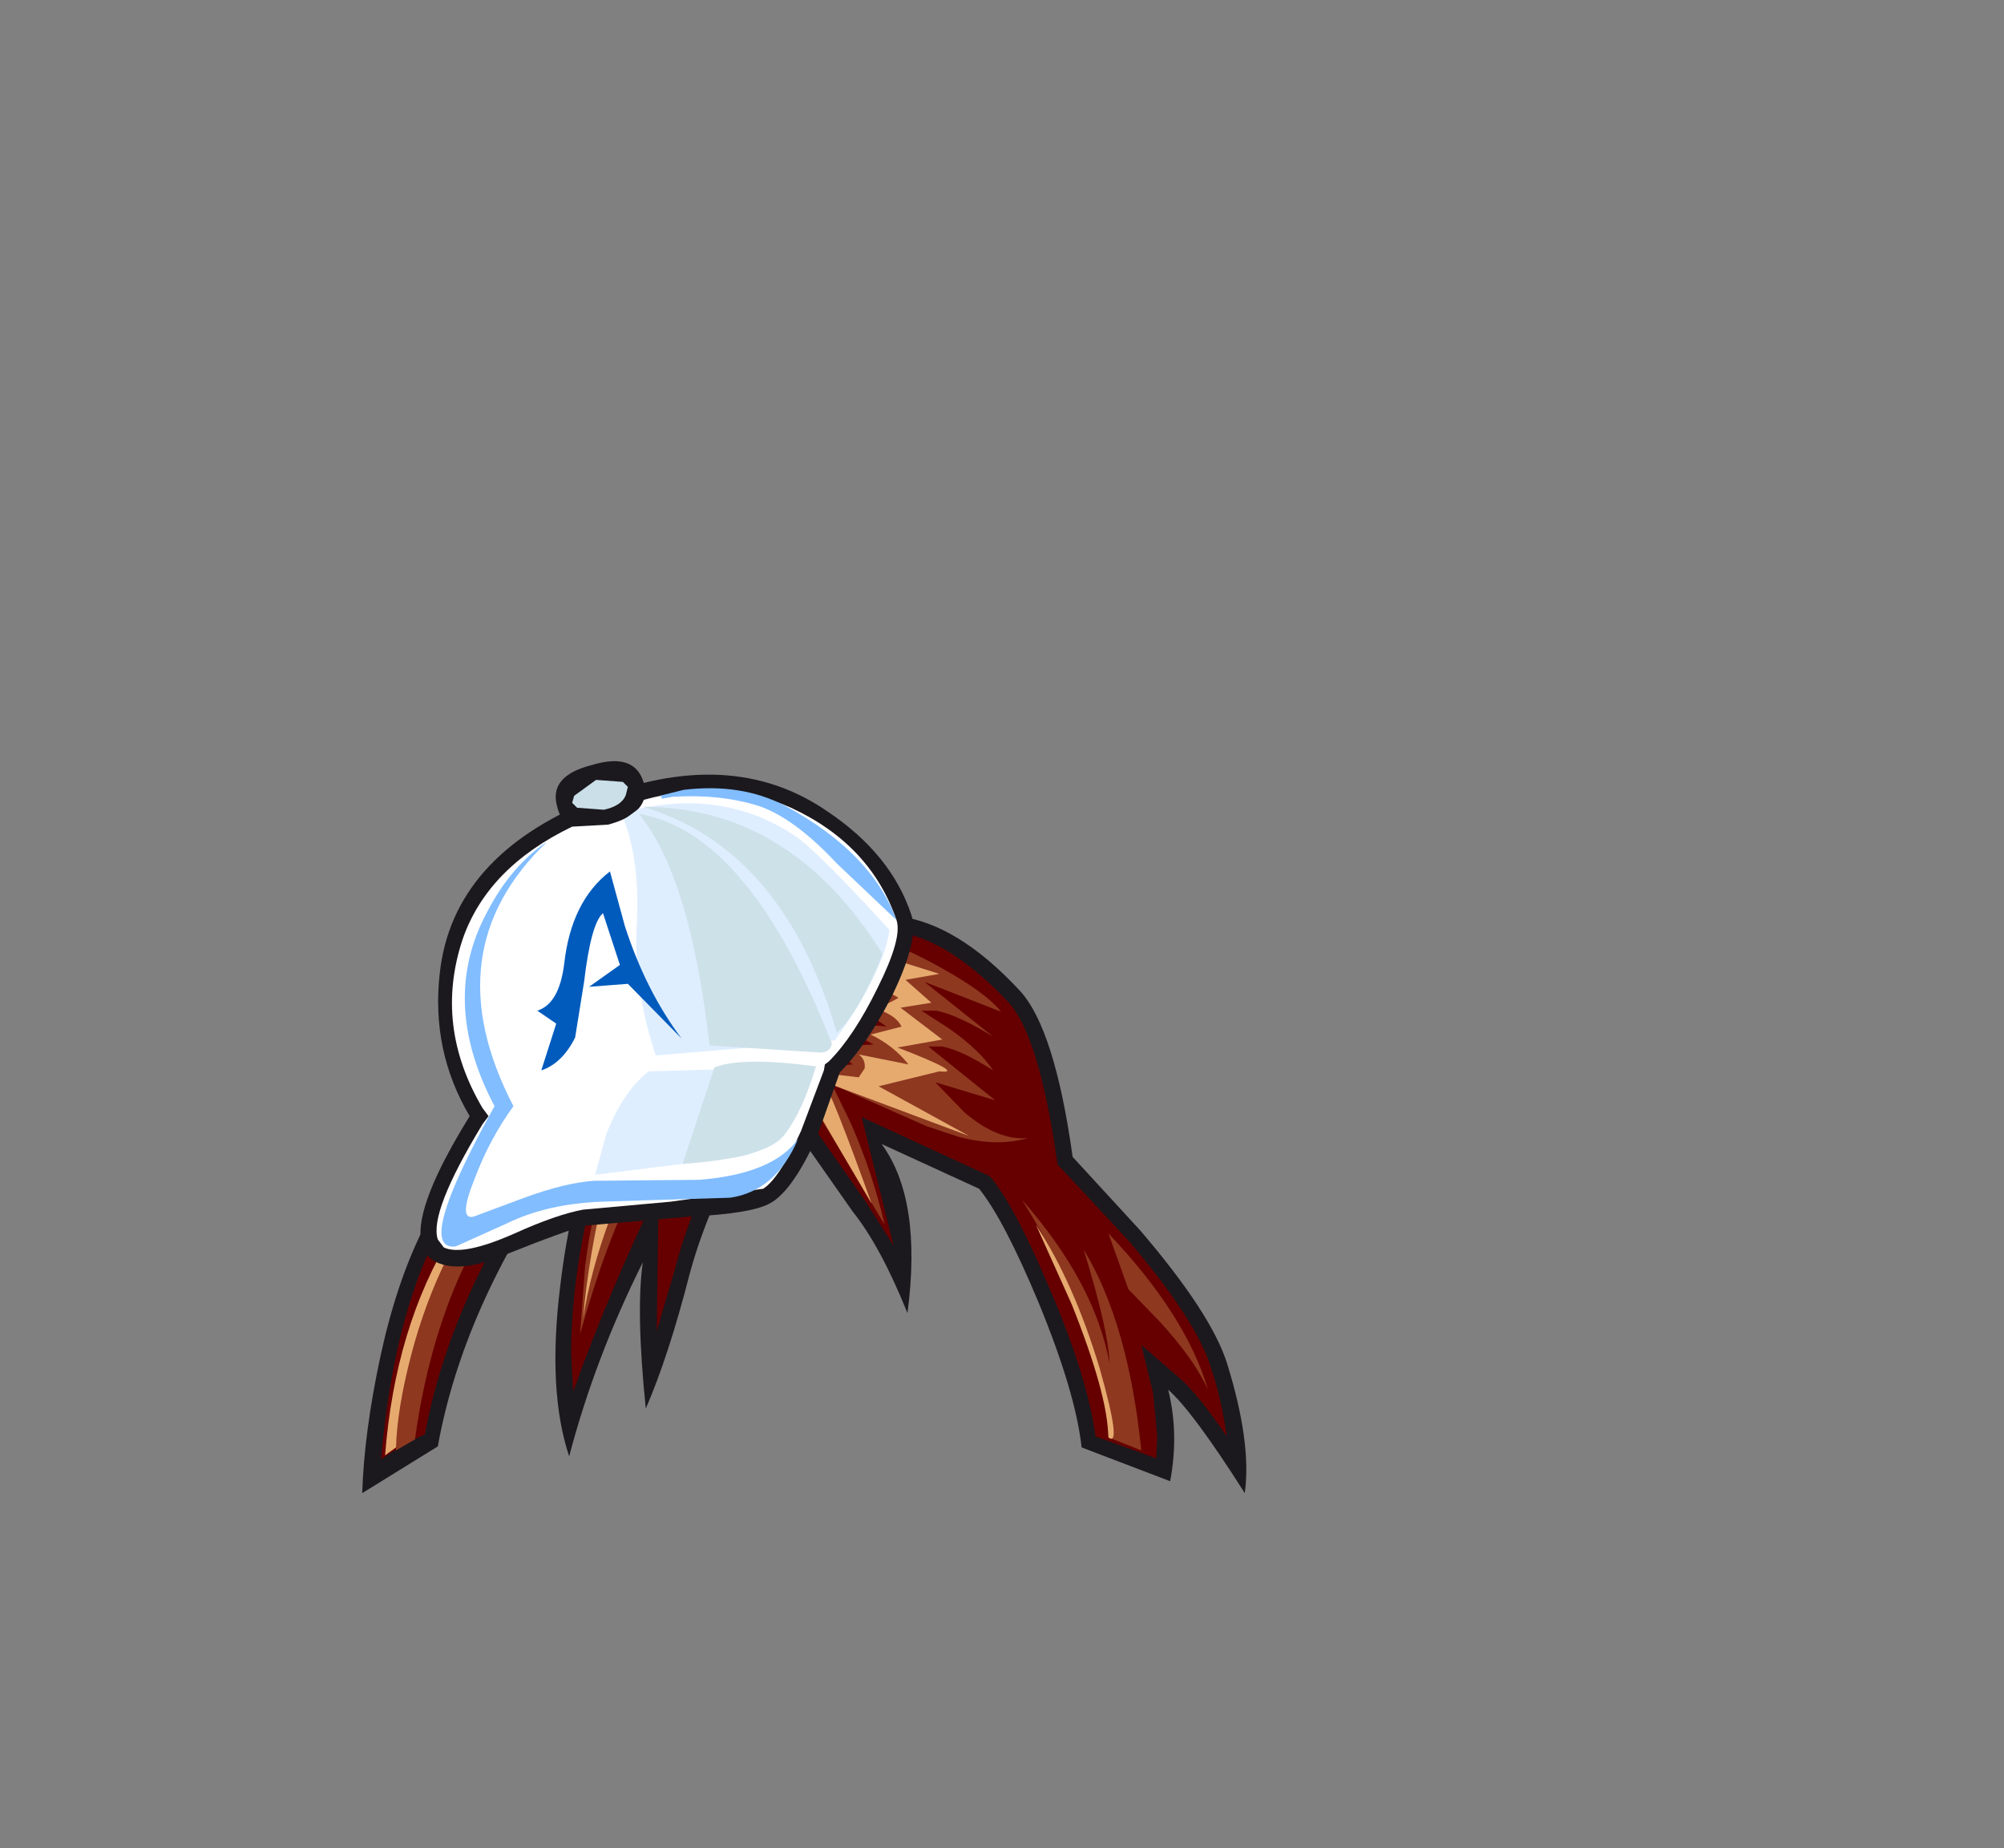 <?xml version="1.0" encoding="UTF-8" standalone="no"?>
<svg xmlns:xlink="http://www.w3.org/1999/xlink" height="92.9px" width="100.7px" xmlns="http://www.w3.org/2000/svg">
  <rect width="100%" height="100%" fill="#808080" stroke="none"/>
  <g transform="matrix(1.0, 0.0, 0.0, 1.0, 38.65, 49.75)">
    <use height="29.6" transform="matrix(1.0, 0.0, 0.0, 1.0, -20.45, -4.3)" width="44.45" xlink:href="#sprite0"/>
    <use height="27.0" transform="matrix(1.0, 0.0, 0.0, 1.0, -19.5, -3.4)" width="42.5" xlink:href="#sprite1"/>
    <use height="25.95" transform="matrix(1.0, 0.0, 0.0, 1.0, -18.75, -2.8)" width="40.8" xlink:href="#sprite2"/>
    <use height="25.25" transform="matrix(1.0, 0.0, 0.0, 1.0, -19.3, -1.85)" width="36.6" xlink:href="#sprite3"/>
    <use height="25.4" transform="matrix(1.0, 0.0, 0.0, 1.0, -17.5, -11.5)" width="24.75" xlink:href="#sprite4"/>
    <use height="23.1" transform="matrix(1.0, 0.0, 0.0, 1.0, -16.7, -10.0)" width="23.15" xlink:href="#sprite5"/>
    <use height="18.65" transform="matrix(1.0, 0.0, 0.0, 1.0, -8.75, -9.35)" width="14.8" xlink:href="#sprite6"/>
    <use height="10.0" transform="matrix(1.0, 0.0, 0.0, 1.0, -11.65, -5.95)" width="7.25" xlink:href="#sprite7"/>
    <use height="17.95" transform="matrix(1.0, 0.0, 0.0, 1.0, -6.55, -9.2)" width="12.25" xlink:href="#sprite8"/>
    <use height="1.5" transform="matrix(1.0, 0.0, 0.0, 1.0, -9.9, -10.55)" width="2.8" xlink:href="#sprite9"/>
    <use height="23.05" transform="matrix(1.0, 0.0, 0.0, 1.0, -16.45, -10.15)" width="22.85" xlink:href="#sprite10"/>
  </g>
  <defs>
    <g id="sprite0" transform="matrix(1.0, 0.0, 0.0, 1.0, 0.0, 0.0)">
      <use height="29.6" transform="matrix(1.0, 0.0, 0.0, 1.0, 0.0, 0.0)" width="44.45" xlink:href="#shape0"/>
    </g>
    <g id="shape0" transform="matrix(1.0, 0.0, 0.0, 1.0, 0.0, 0.0)">
      <path d="M40.6 29.0 L36.15 27.3 Q35.85 24.55 34.0 20.05 32.25 15.85 31.0 14.3 L26.1 12.05 Q28.15 14.85 27.4 20.55 26.05 17.2 24.65 15.45 L20.55 9.6 Q17.55 14.5 16.45 18.6 15.4 22.7 14.25 25.35 13.75 20.45 14.1 18.0 11.7 22.8 10.4 27.75 9.3 24.45 9.95 19.2 10.5 14.55 11.7 12.3 L10.0 13.2 Q5.05 20.3 3.8 27.25 L0.0 29.6 Q0.1 26.55 0.9 22.8 2.5 15.35 6.2 12.1 6.55 10.1 7.8 7.3 9.25 4.2 10.45 3.55 14.9 1.2 16.15 0.75 20.85 -0.95 22.55 1.2 L26.9 0.6 Q29.9 0.95 33.05 4.35 34.8 6.25 35.7 12.7 L39.1 16.4 Q42.65 20.55 43.45 23.05 44.7 27.05 44.35 29.6 41.75 25.5 40.5 24.4 41.05 26.6 40.6 29.0" fill="#1b191e" fill-rule="evenodd" stroke="none"/>
    </g>
    <g id="sprite1" transform="matrix(1.0, 0.0, 0.0, 1.0, 0.0, 0.0)">
      <use height="27.0" transform="matrix(1.0, 0.0, 0.0, 1.0, 0.0, 0.0)" width="42.5" xlink:href="#shape1"/>
    </g>
    <g id="shape1" transform="matrix(1.0, 0.0, 0.0, 1.0, 0.0, 0.0)">
      <path d="M41.7 22.4 Q42.2 23.85 42.5 25.85 40.95 23.6 40.1 22.9 L38.2 21.25 38.8 23.7 39.0 25.85 38.95 26.95 35.9 25.85 Q35.5 22.9 33.65 18.55 31.95 14.5 30.7 12.9 L30.55 12.75 24.15 9.8 25.75 16.25 24.35 14.05 20.3 8.25 19.6 7.25 18.95 8.3 Q15.8 13.3 14.75 17.5 L13.85 20.55 13.95 13.4 Q11.5 18.45 9.65 23.6 L9.55 21.7 Q9.55 17.35 11.0 12.2 L12.05 10.1 8.65 11.6 8.5 11.7 8.4 11.85 Q3.5 18.75 2.2 25.75 1.25 26.15 0.0 27.0 0.95 16.1 5.75 11.8 L6.0 11.65 6.05 11.35 Q6.4 9.4 7.6 6.75 8.9 3.9 9.9 3.4 L10.3 3.15 Q19.1 -1.55 20.95 0.8 L21.25 1.2 22.35 0.9 26.25 0.55 Q28.7 1.05 31.5 4.0 33.05 5.65 33.95 11.9 L34.0 12.2 34.2 12.4 37.55 16.0 Q41.0 20.05 41.7 22.4" fill="#660000" fill-rule="evenodd" stroke="none"/>
    </g>
    <g id="sprite2" transform="matrix(1.0, 0.0, 0.0, 1.0, 0.0, 0.0)">
      <use height="25.95" transform="matrix(1.0, 0.0, 0.0, 1.0, 0.0, 0.0)" width="40.8" xlink:href="#shape2"/>
    </g>
    <g id="shape2" transform="matrix(1.0, 0.0, 0.0, 1.0, 0.0, 0.0)">
      <path d="M26.4 3.85 L27.8 4.75 Q29.35 5.85 30.0 6.85 28.45 5.85 27.45 5.65 L26.75 5.65 30.1 8.35 27.1 7.45 28.55 8.95 Q30.25 10.4 31.75 10.25 30.25 10.7 28.3 10.2 L26.65 9.65 21.9 7.55 22.85 9.5 Q23.95 12.0 24.55 14.6 L19.9 6.85 22.95 6.55 Q21.9 5.7 21.25 5.7 L24.0 5.55 Q22.5 4.7 21.45 4.7 23.6 4.5 24.65 4.65 22.85 3.35 21.6 3.4 L24.6 3.35 Q22.85 2.15 21.55 2.25 L24.4 1.95 21.45 1.05 24.6 0.5 Q25.35 0.55 27.4 1.7 29.65 2.95 30.4 3.9 L26.55 2.4 30.0 5.15 Q28.2 4.05 27.15 3.85 L26.4 3.85 M31.45 13.35 Q35.1 17.5 35.85 21.55 35.8 19.9 34.55 15.85 36.8 19.55 37.45 25.95 L35.8 25.3 Q35.45 19.7 31.45 13.35 M38.35 19.45 L36.8 17.85 35.8 15.05 Q39.7 19.15 40.8 22.9 40.1 21.35 38.35 19.45 M19.2 5.55 Q15.6 8.65 14.35 13.35 14.9 8.95 15.65 7.6 11.85 10.75 9.25 20.1 L9.5 16.7 Q10.0 12.8 11.2 10.4 L9.05 10.2 7.9 10.45 Q2.3 15.7 0.95 25.4 L0.0 25.95 Q-0.05 23.85 0.65 20.95 2.1 15.15 6.05 11.05 L7.35 7.4 Q8.6 3.9 9.25 3.35 10.3 2.5 12.9 1.35 16.0 0.0 17.85 0.0 L11.45 3.3 18.05 1.1 12.55 4.1 18.2 2.05 14.05 4.9 18.5 3.45 14.9 5.7 18.8 4.9 Q16.85 5.7 17.8 5.7 L19.2 5.55 M13.9 6.2 Q10.9 6.8 9.65 7.35 L12.15 7.3 8.6 9.2 11.6 8.9 13.9 6.2" fill="#8e3820" fill-rule="evenodd" stroke="none"/>
    </g>
    <g id="sprite3" transform="matrix(1.0, 0.0, 0.0, 1.0, 7.75, 0.0)">
      <use height="25.25" transform="matrix(1.0, 0.0, 0.0, 1.0, -7.75, 0.0)" width="36.6" xlink:href="#shape3"/>
    </g>
    <g id="shape3" transform="matrix(1.0, 0.0, 0.0, 1.0, 7.75, 0.0)">
      <path d="M1.9 5.25 L4.9 5.3 0.6 6.4 2.45 2.8 7.6 0.0 3.2 3.1 Q5.9 2.15 5.4 2.5 L2.55 4.25 Q6.75 3.3 5.9 3.7 L1.9 5.25" fill="#e6aa6f" fill-rule="evenodd" stroke="none"/>
      <path d="M7.2 5.45 Q9.25 4.55 9.35 5.05 10.4 5.35 9.8 6.0 L7.35 11.35 8.7 6.0 Q5.5 7.9 3.55 13.35 2.55 16.05 2.2 18.4 2.45 15.25 3.45 11.15 4.45 7.05 7.2 5.45" fill="#e6aa6f" fill-rule="evenodd" stroke="none"/>
      <path d="M19.7 2.5 L18.15 2.75 20.25 4.35 18.0 4.75 Q21.5 6.1 20.1 5.95 L17.05 6.7 21.6 9.2 14.25 6.45 Q14.65 6.9 16.7 12.6 L13.1 6.45 Q13.0 5.95 14.4 6.05 L16.05 6.25 16.35 5.8 Q16.4 5.35 16.05 5.1 L18.55 5.6 Q17.8 4.65 16.65 4.1 L18.2 3.7 Q17.9 3.05 16.6 2.7 17.15 2.8 18.05 2.25 L16.55 1.4 17.8 1.3 17.4 0.2 20.1 1.05 18.4 1.35 19.7 2.5" fill="#e6aa6f" fill-rule="evenodd" stroke="none"/>
      <path d="M3.4 8.75 L0.0 9.2 Q1.95 8.2 3.7 8.2 L3.4 8.75" fill="#e6aa6f" fill-rule="evenodd" stroke="none"/>
      <path d="M3.4 6.8 L0.5 8.2 0.65 6.55 3.4 6.8" fill="#e6aa6f" fill-rule="evenodd" stroke="none"/>
      <path d="M24.95 13.65 Q26.85 16.55 28.15 20.85 29.3 24.9 28.6 24.35 28.55 22.15 26.75 17.65 L24.95 13.65" fill="#e6aa6f" fill-rule="evenodd" stroke="none"/>
      <path d="M-7.2 24.85 L-7.75 25.25 Q-7.25 18.8 -4.4 14.15 -3.0 11.85 -1.7 10.8 -5.05 14.85 -6.45 20.25 -7.15 22.95 -7.2 24.85" fill="#e6aa6f" fill-rule="evenodd" stroke="none"/>
    </g>
    <g id="sprite4" transform="matrix(1.0, 0.0, 0.0, 1.0, 0.0, 0.0)">
      <use height="25.4" transform="matrix(1.0, 0.0, 0.0, 1.0, 0.0, 0.0)" width="24.75" xlink:href="#shape4"/>
    </g>
    <g id="shape4" transform="matrix(1.0, 0.0, 0.0, 1.0, 0.0, 0.0)">
      <path d="M11.2 1.1 Q11.55 2.65 9.4 3.2 7.2 3.85 6.85 2.3 6.4 0.75 8.6 0.2 10.75 -0.45 11.2 1.1" fill="#1b191e" fill-rule="evenodd" stroke="none"/>
      <path d="M20.45 2.55 Q23.65 4.7 24.65 7.75 25.05 8.95 23.7 11.75 22.4 14.3 21.05 15.65 L19.9 18.9 Q18.7 21.55 17.6 22.2 16.7 22.75 13.5 22.9 L8.3 23.35 Q7.4 23.55 4.15 24.85 2.0 25.75 0.8 25.2 -1.45 24.15 2.45 17.85 0.5 14.55 0.95 10.65 1.6 4.8 8.6 1.95 15.55 -0.85 20.45 2.55" fill="#1b191e" fill-rule="evenodd" stroke="none"/>
    </g>
    <g id="sprite5" transform="matrix(1.0, 0.0, 0.0, 1.0, 0.0, 0.0)">
      <use height="23.1" transform="matrix(1.0, 0.0, 0.0, 1.0, 0.0, 0.0)" width="23.15" xlink:href="#shape5"/>
    </g>
    <g id="shape5" transform="matrix(1.0, 0.0, 0.0, 1.0, 0.0, 0.0)">
      <path d="M23.1 6.5 Q23.4 7.4 22.15 9.9 20.95 12.35 19.7 13.6 L19.5 13.75 19.45 14.05 18.3 17.1 Q17.2 19.5 16.4 20.0 L11.75 20.65 7.35 21.05 Q6.0 21.3 3.9 22.25 1.3 23.4 0.35 22.95 L0.05 22.55 Q-0.4 21.2 2.3 16.75 L2.6 16.35 2.3 15.95 Q-0.15 11.8 1.3 7.45 2.55 3.85 6.8 1.8 L8.6 1.7 Q10.1 1.3 10.4 0.45 14.45 -0.65 17.8 0.85 21.8 2.7 23.1 6.5" fill="#ffffff" fill-rule="evenodd" stroke="none"/>
    </g>
    <g id="sprite6" transform="matrix(1.0, 0.0, 0.0, 1.0, 0.0, 0.0)">
      <use height="18.65" transform="matrix(1.0, 0.0, 0.0, 1.0, 0.0, 0.0)" width="14.8" xlink:href="#shape6"/>
    </g>
    <g id="shape6" transform="matrix(1.0, 0.0, 0.0, 1.0, 0.0, 0.0)">
      <path d="M14.8 6.35 Q14.5 8.45 12.05 11.9 L3.05 12.65 Q1.9 9.2 2.1 5.95 2.25 2.9 1.45 0.8 L2.2 0.25 Q6.65 -0.7 10.1 1.65 11.25 2.45 14.8 6.35 M0.0 18.65 L0.55 16.65 Q1.4 14.45 2.7 13.45 L11.1 13.2 Q9.65 17.4 7.2 17.75 L0.0 18.65" fill="#dfeeff" fill-rule="evenodd" stroke="none"/>
    </g>
    <g id="sprite7" transform="matrix(1.0, 0.0, 0.0, 1.0, 0.0, 0.0)">
      <use height="10.0" transform="matrix(1.0, 0.0, 0.0, 1.0, 0.0, 0.0)" width="7.25" xlink:href="#shape7"/>
    </g>
    <g id="shape7" transform="matrix(1.0, 0.0, 0.0, 1.0, 0.0, 0.0)">
      <path d="M1.35 4.65 Q1.7 1.5 3.65 0.0 L4.4 2.75 Q5.45 6.0 7.25 8.4 L4.55 5.65 2.6 5.8 4.15 4.7 3.3 2.1 Q2.7 2.6 2.35 5.55 L1.9 8.35 Q1.25 9.65 0.2 10.0 L0.95 7.65 0.0 7.0 Q1.1 6.65 1.35 4.65" fill="#005bbd" fill-rule="evenodd" stroke="none"/>
    </g>
    <g id="sprite8" transform="matrix(1.0, 0.0, 0.0, 1.0, 0.0, 0.0)">
      <use height="17.95" transform="matrix(1.0, 0.0, 0.0, 1.0, 0.0, 0.0)" width="12.25" xlink:href="#shape8"/>
    </g>
    <g id="shape8" transform="matrix(1.0, 0.0, 0.0, 1.0, 0.0, 0.0)">
      <path d="M9.95 11.35 Q7.25 2.1 0.2 0.0 7.65 0.0 12.25 7.4 11.05 10.4 9.95 11.35" fill="#cde1e9" fill-rule="evenodd" stroke="none"/>
      <path d="M9.7 11.9 Q9.6 12.4 9.05 12.35 L3.55 12.0 Q2.6 3.55 0.0 0.35 5.55 1.3 9.7 11.9" fill="#cde1e9" fill-rule="evenodd" stroke="none"/>
      <path d="M3.8 13.1 Q5.2 12.55 8.9 13.05 8.25 15.25 7.35 16.45 6.5 17.65 2.2 17.95 L3.8 13.1" fill="#cde1e9" fill-rule="evenodd" stroke="none"/>
    </g>
    <g id="sprite9" transform="matrix(1.0, 0.0, 0.0, 1.0, 0.0, -0.1)">
      <use height="1.5" transform="matrix(1.0, 0.0, 0.0, 1.0, 0.0, 0.1)" width="2.8" xlink:href="#shape9"/>
    </g>
    <g id="shape9" transform="matrix(1.0, 0.0, 0.0, 1.0, 0.0, -0.1)">
      <path d="M1.2 0.1 L2.55 0.2 2.8 0.45 2.7 0.85 Q2.5 1.4 1.6 1.6 L0.25 1.5 0.0 1.25 0.1 0.9 1.2 0.1" fill="#cadfe8" fill-rule="evenodd" stroke="none"/>
    </g>
    <g id="sprite10" transform="matrix(1.0, 0.0, 0.0, 1.0, 0.0, 0.0)">
      <use height="23.05" transform="matrix(1.0, 0.0, 0.0, 1.0, 0.0, 0.0)" width="22.85" xlink:href="#shape10"/>
    </g>
    <g id="shape10" transform="matrix(1.0, 0.0, 0.0, 1.0, 0.0, 0.0)">
      <path d="M2.3 6.2 Q3.5 3.9 5.3 2.7 -0.45 8.2 3.6 16.0 2.4 17.65 1.65 19.65 0.8 21.75 1.6 21.55 L4.15 20.6 Q6.2 19.85 7.65 19.75 L12.95 19.7 Q16.65 19.4 17.9 17.65 16.8 20.25 14.5 20.6 L8.05 20.8 Q5.3 20.9 3.25 21.9 L0.7 23.05 Q-1.4 23.3 2.65 16.0 -0.15 10.7 2.3 6.2" fill="#82bdff" fill-rule="evenodd" stroke="none"/>
      <path d="M15.9 0.9 Q13.95 0.3 11.6 0.45 L11.05 0.55 11.05 0.45 10.95 0.4 12.15 0.1 Q15.05 -0.25 17.25 0.9 21.6 3.25 22.85 6.65 L19.85 3.8 Q17.7 1.5 15.9 0.9" fill="#82bdff" fill-rule="evenodd" stroke="none"/>
    </g>
  </defs>
</svg>
